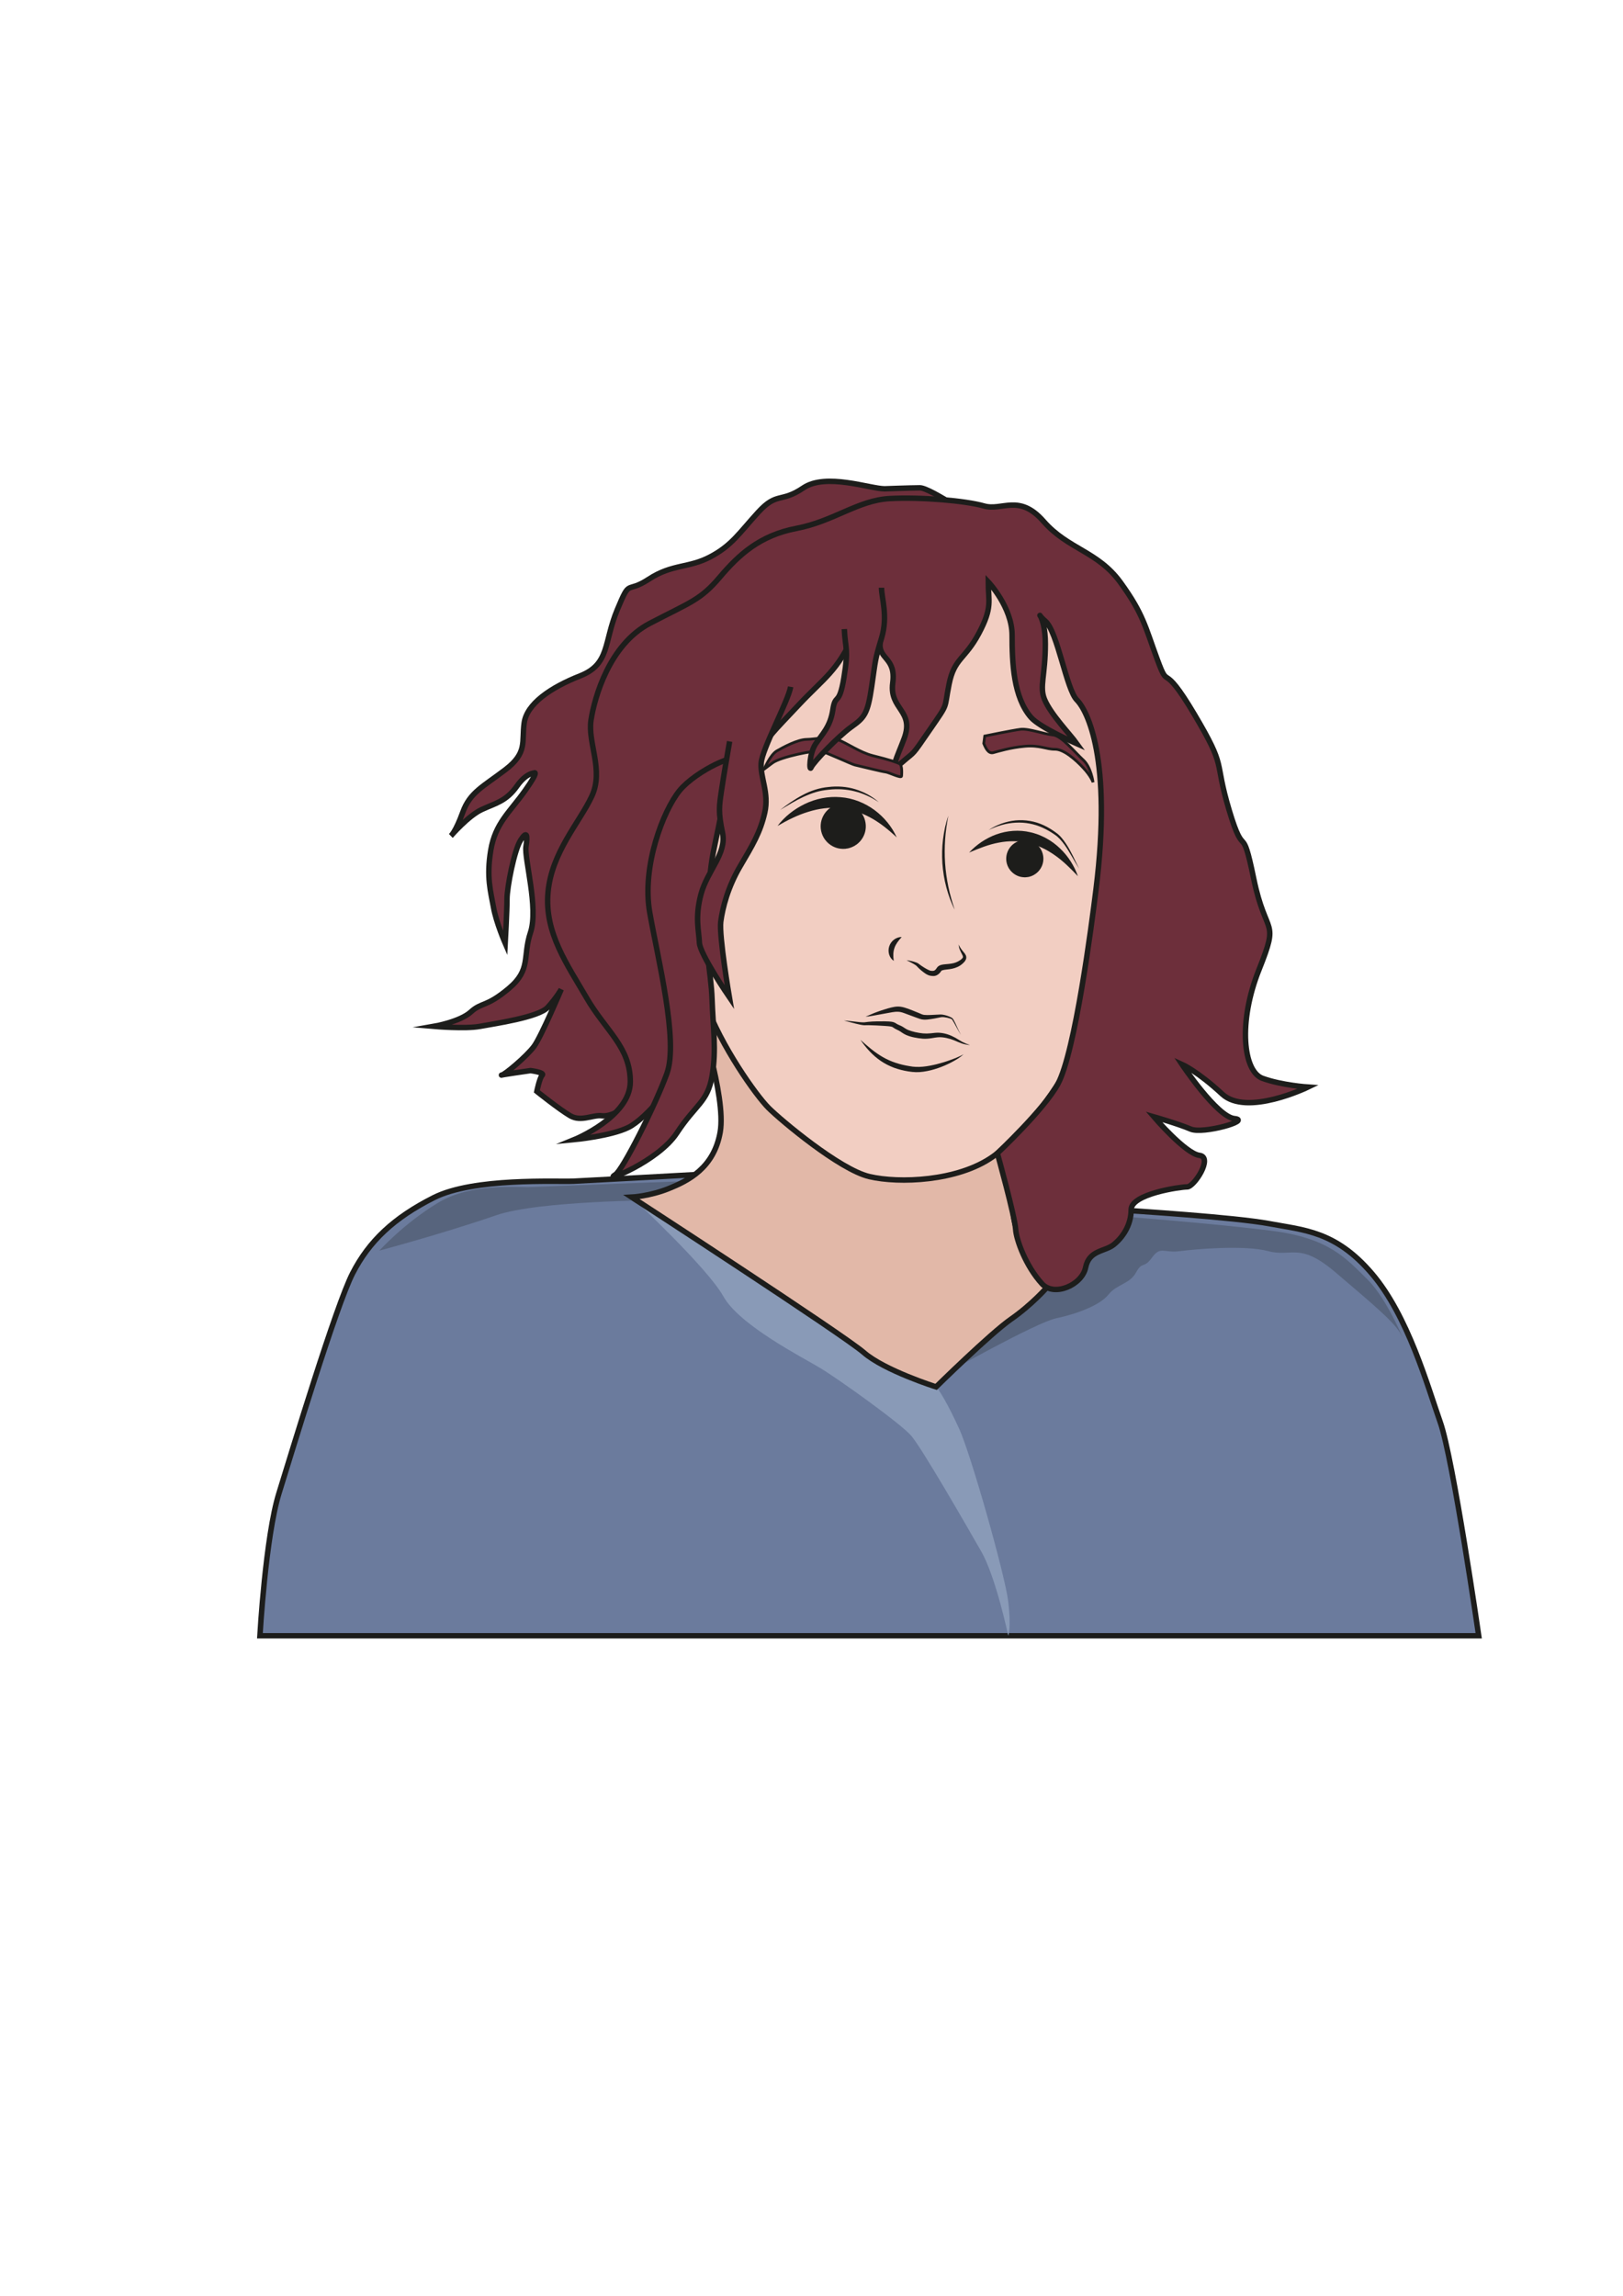 <?xml version="1.0" encoding="utf-8"?>
<!-- Generator: Adobe Illustrator 25.0.1, SVG Export Plug-In . SVG Version: 6.00 Build 0)  -->
<svg version="1.1" id="Capa_1" xmlns="http://www.w3.org/2000/svg" xmlns:xlink="http://www.w3.org/1999/xlink" x="0px" y="0px"
	 viewBox="0 0 595.28 841.89" style="enable-background:new 0 0 595.28 841.89;" xml:space="preserve">
<style type="text/css">
	.st0{fill:#E2B8A8;stroke:#1D1D1B;stroke-width:2;stroke-miterlimit:10;}
	.st1{fill:#E2E0F1;stroke:#1D1D1B;stroke-width:2;stroke-miterlimit:10;}
	.st2{fill:#F7F8FC;}
	.st3{fill:#C7C7D8;}
	.st4{fill:#F2CEC2;stroke:#1D1D1B;stroke-width:2;stroke-miterlimit:10;}
	.st5{fill:#E1D1E5;stroke:#1D1D1B;stroke-width:2;stroke-miterlimit:10;}
	.st6{fill:#BDAECC;stroke:#1D1D1B;stroke-width:2;stroke-miterlimit:10;}
	.st7{fill:#A89AB7;stroke:#1D1D1B;stroke-width:2;stroke-miterlimit:10;}
	.st8{fill:#1D1D1B;}
	.st9{fill:#847990;stroke:#1D1D1B;stroke-miterlimit:10;}
	.st10{fill:#DED2E9;stroke:#1D1D1B;stroke-width:2;stroke-miterlimit:10;}
	.st11{fill:#AEAA87;stroke:#1D1D1B;stroke-width:2;stroke-miterlimit:10;}
	.st12{fill:#8D896B;}
	.st13{fill:#CCC7A6;}
	.st14{fill:#89888D;stroke:#1D1D1B;stroke-miterlimit:10;}
	.st15{fill:#89888D;stroke:#1D1D1B;stroke-width:2;stroke-miterlimit:10;}
	.st16{fill:#6B7B9D;stroke:#1D1D1B;stroke-width:2;stroke-miterlimit:10;}
	.st17{fill:#57647D;}
	.st18{fill:#899AB7;}
	.st19{fill:#6D2F3B;stroke:#1D1D1B;stroke-width:2;stroke-miterlimit:10;}
	.st20{fill:#6D2F3B;stroke:#1D1D1B;stroke-miterlimit:10;}
	.st21{fill:#E2B8A8;}
	.st22{fill:#F2CEC2;}
	.st23{fill:#AEAA87;}
	.st24{fill:#89888D;}
	.st25{fill:#6B7B9D;}
	.st26{fill:#6D2F3B;}
	.st27{fill:#E2E0F1;}
	.st28{fill:#847990;}
	.st29{fill:#E1D1E5;}
	.st30{fill:#BDAECC;}
	.st31{fill:#A89AB7;}
	.st32{fill:#DED2E9;}
	.st33{fill:none;stroke:#1D1D1B;stroke-width:3;stroke-miterlimit:10;}
	.st34{clip-path:url(#SVGID_2_);}
	.st35{fill:none;stroke:#1D1D1B;stroke-width:4;stroke-miterlimit:10;}
	.st36{fill:none;stroke:#1D1D1B;stroke-width:0.5;stroke-miterlimit:10;}
</style>
<path class="st16" d="M231.68,439.01c0,0,71.02,43.75,80.83,52.12c8.85,7.55,30,15.29,30,15.29s19.77-16.36,25.67-22.79
	c5.9-6.43,9.03-12.81,9.03-12.81l-10.02-32.09c0,0,32.68,4.22,40.95,4.79c8.27,0.57,44.99,2.88,57.51,5.23
	c12.52,2.35,24.16,2.67,37.47,18.22s20.46,41.32,25.15,54.62c4.7,13.3,14.09,78.26,14.09,78.26H122.89H95.33
	c0,0,2.07-36.33,6.97-52.2c4.9-15.86,20.96-68.86,27.01-80.68c6.06-11.83,15.1-20.38,29.81-27.79s44.93-5.74,51.28-6.03
	c6.35-0.29,44.43-2.39,44.43-2.39l-6.07,6.42L231.68,439.01z"/>
<path class="st17" d="M262.6,432.73c0,0-63.61,2.36-68.05,2.57c-4.44,0.21-21.48-1.73-33.95,5.81c-12.47,7.54-21.47,17.5-21.47,17.5
	s23.08-6.15,42.79-12.94c15.97-5.51,59.43-5.4,63.23-5.81C248.95,439.46,262.6,432.73,262.6,432.73z"/>
<path class="st17" d="M371.83,460.94c3,4.88,6.13,12.32,5.35,14.67c-0.78,2.35-30.71,28.28-30.71,28.28s33.45-18.88,40.88-20.45
	s16.04-4.74,19.17-8.66s7.83-3.87,10.17-8.17c2.35-4.3,2.74-1.15,5.87-5.48c3.13-4.33,4.3-1.54,10.17-2.32
	c5.87-0.78,23.87-2.32,32.48,0c8.61,2.32,11.35-3.55,24.65,7.8c13.3,11.35,22.26,18.69,24.26,23.26s-4.85-13.13-12.63-20.75
	c-7.78-7.62-13.9-15.03-34.79-17.74c-21.1-2.73-60.19-5.71-60.19-5.71l-16.43,10.37l-16.43-4.7L371.83,460.94z"/>
<path class="st18" d="M231.68,439.01c4.3,3.13,56.34,36.01,61.03,39.53c4.7,3.52,29.6,22.12,33.39,23.19
	c3.79,1.07,12.25,2.36,17.24,6.86c1.01,0.91,4.16,5.95,8.46,15.34c4.3,9.39,16.83,53.61,18,63.39c1.17,9.78,0,12.52,0,12.52
	s-4.53-21.52-9.9-30.91s-21.8-37.96-25.71-42.46c-3.91-4.5-26.61-20.73-33.26-24.75c-6.65-4.01-29.74-15.75-35.61-26.32
	S231.68,439.01,231.68,439.01z"/>
<path class="st0" d="M255.54,369.76c0,0,10.93,32.14,8.61,45.39c-2.32,13.25-11.86,17.88-18.85,20.7s-13.62,3.15-13.62,3.15
	s77.53,50.36,85.15,56.99s26.51,12.59,26.51,12.59s19.88-19.55,27.5-24.85c7.62-5.3,13.12-11.6,13.12-11.6s-11.46-14.9-12.45-28.16
	c-0.99-13.25-1.73-27.57-1.73-27.57s-71.49-16.17-76.79-21.47C287.68,389.64,255.54,369.76,255.54,369.76z"/>
<path class="st19" d="M324.46,179.25c-5.3,0-21.54-5.96-29.82-0.33c-8.28,5.63-9.61,1.33-16.57,8.95
	c-6.96,7.62-9.61,12.13-17.56,16.33c-7.95,4.21-13.92,2.55-22.53,8.18c-8.61,5.63-6.63-0.66-11.6,11.27
	c-4.97,11.93-2.65,19.88-13.58,24.19c-10.93,4.31-19.55,10.27-20.54,17.23c-0.99,6.96,1.33,10.93-6.96,17.23
	c-8.28,6.3-12.92,8.28-15.57,15.57c-2.65,7.29-4.31,8.61-4.31,8.61s6.3-7.29,11.27-9.61c4.97-2.32,8.94-2.96,12.92-8.61
	c3.29-4.68,6.14-4.77,6.14-4.77s2.48-1.52-3.16,6.43c-5.63,7.95-10.93,11.93-12.59,21.87c-1.66,9.94,0,15.24,0.99,20.87
	c0.99,5.63,4.31,13.25,4.31,13.25s0.66-11.93,0.66-16.24c0-4.31,2.65-17.89,4.97-21.54c2.32-3.64,2.65-1.99,1.99,2.32
	c-0.66,4.31,4.64,22.53,1.66,31.48c-2.98,8.95,0.33,13.58-7.95,20.54c-8.28,6.96-9.94,4.97-13.92,8.61
	c-3.98,3.64-13.58,5.3-13.58,5.3s11.6,0.99,16.9,0c5.3-0.99,21.53-3.31,24.85-6.96s4.97-6.63,4.97-6.63s-7.29,17.23-9.94,20.87
	c-2.65,3.64-10.93,10.6-11.93,10.6c-0.99,0,10.6-1.66,10.6-1.66s5.3,0.66,4.31,1.66c-0.99,0.99-1.99,5.96-1.99,5.96
	s8.28,6.63,12.26,8.95s8.29-0.45,11.6,0s8.28-2.65,10.6-4.97c2.32-2.32,5.96-25.18,5.96-26.84s2.32-124.91,2.32-126.57
	s33.8-35.45,33.8-35.45s53.34-28.16,55-27.17c1.66,0.99,31.48,3.64,31.48,3.64s-18.55-12.92-22.53-12.92
	C333.4,178.92,324.46,179.25,324.46,179.25z"/>
<path class="st4" d="M274.78,267.5c-4.5,8.35-13.49,25.05-16.06,47.53c-2.57,22.48-5.78,36.61,0,52.67
	c5.78,16.06,18.63,34.04,23.12,38.54c4.5,4.5,26.09,22.65,37.01,25.22c10.92,2.57,32.36,1.76,45.21-7.24
	c12.85-8.99,25.05-26.98,29.55-36.61c4.5-9.63,9.63-43.68,10.28-58.45c0.64-14.77,4.5-54.6,0-68.08
	c-4.5-13.49-11.66-52.46-27.07-56.31c-15.42-3.85-39.53,13.28-46.05,15.21c-6.52,1.93-36.07,17.34-40.56,26.98
	C285.69,256.58,274.78,267.5,274.78,267.5z"/>
<path class="st19" d="M362.47,213.38c0,7.07,1.68,9.27-3.46,18.91s-8.99,8.99-10.92,18.63c-1.93,9.63,0,6.42-7.07,16.7
	c-7.07,10.28-5.13,7.53-10.27,12.03c-5.14,4.5-1.43-2.58,0.89-8.88c3.78-10.26-5.49-10.64-4.21-20.28s-5.42-8.56-4.59-14.99
	c0.83-6.42-3.02-17.34-9.45-3.21c-6.42,14.13-10.92,16.06-20.55,26.33c-9.63,10.28-10.28,10.28-20.55,25.05
	c-10.28,14.77-18.63,14.77-23.12,26.98c-4.5,12.2-1.93,17.98,0,34.68c1.93,16.7,7.71,27.62,3.85,39.18
	c-3.85,11.56-16.06,25.69-22.48,28.9c-6.42,3.21-19.91,4.5-19.91,4.5s20.55-8.35,20.55-21.2c0-12.85-8.99-18.63-16.06-30.83
	c-7.07-12.2-15.42-23.77-14.13-38.54c1.28-14.77,11.56-25.69,16.06-35.33c4.5-9.63-1.57-19.6-0.28-27.95s6.76-27.74,21.54-35.45
	c14.77-7.71,18.57-8.53,25.63-16.88c7.07-8.35,14.77-15.42,28.26-17.98c13.49-2.57,22.48-10.28,34.04-10.92
	c11.56-0.64,27.94,0.79,34.65,2.71c6.71,1.93,12.88-4.64,21.87,5.64c8.99,10.28,19.91,10.92,28.26,22.48
	c8.35,11.56,8.99,16.06,13.49,28.26c4.5,12.2,1.28-0.64,13.49,19.91c12.2,20.55,7.07,16.06,12.85,35.33
	c5.78,19.27,4.5,3.21,8.99,25.05c4.5,21.84,9.63,14.13,1.93,33.4c-7.71,19.27-5.78,37.25,1.28,39.82c7.07,2.57,16.7,3.21,16.7,3.21
	s-22.48,10.92-31.47,2.57c-8.99-8.35-14.77-10.92-14.77-10.92s12.85,19.27,19.27,19.91s-11.56,5.78-16.06,3.85
	c-4.5-1.93-13.49-4.5-13.49-4.5s11.56,13.49,16.7,14.13c5.14,0.64-1.93,11.56-4.5,11.56s-20.55,2.57-20.55,8.35
	c0,5.78-3.21,10.28-6.42,12.85c-3.21,2.57-8.99,1.93-10.28,8.35s-11.52,10.89-15.98,6.01c-5.93-6.48-9.43-16.07-9.68-19.97
	c-0.33-4.96-6.71-27.92-6.71-27.92s17.17-16.1,22.18-25.36c6.37-11.78,12.41-58.56,14-71.4c5.94-47.82-3.17-65.61-7.02-69.47
	s-7.07-25.05-11.56-28.9s0-3.21,0,8.35c0,11.56-2.23,15.62-0.31,20.31c2.25,5.5,9.37,12.8,11.87,16.3c0,0-13.6-5.94-16.84-9.68
	c-6.42-7.41-6.92-19.87-6.92-30.14S362.47,213.38,362.47,213.38z"/>
<path class="st19" d="M225.72,430.73c-5.16,3.22,15.57-4.64,22.53-15.24s11.27-11.27,12.92-20.87c1.66-9.61,0.33-17.89,0-28.16
	s-3.31-20.21-1.66-36.78c1.66-16.57,1.51-14.09,3.98-26.17c2.46-12.08,3.64-19.22,5.96-23.86c2.32-4.64-14.25,2.98-20.21,10.27
	c-5.96,7.29-13.92,27.83-10.93,44.73c2.98,16.9,10.6,47.05,6.3,58.98C240.3,405.54,228.37,429.07,225.72,430.73z"/>
<path class="st19" d="M289.99,251.87c-0.93,5.32-10.42,22.67-10.81,27.93c-0.39,5.27,2.96,10.88,1.32,18.18
	c-1.64,7.3-4.58,12.11-9.04,19.69c-4.46,7.58-6.42,15.16-7.1,20.29s3.15,27.72,3.15,27.72s-10.84-15.83-10.99-19.99
	s-1.74-9.29,0.63-17.92c2.37-8.63,9.46-14.71,7.85-22.38s-1.21-9.77-0.41-15.26c0.79-5.5,3.02-18.24,3.02-18.24"/>
<g>
	<path class="st8" d="M351.58,346.36c0.54,1.17,1.25,2.1,2.09,3.07c0.2,0.25,0.4,0.54,0.57,0.89c0.18,0.37,0.23,0.88,0.1,1.34
		c-0.31,0.86-0.88,1.33-1.37,1.78c-1.03,0.94-2.4,1.5-3.71,1.79c-1.3,0.3-2.7,0.28-3.58,0.57c-0.21,0.06-0.33,0.13-0.38,0.19
		c-0.01,0.02-0.03,0.03-0.04,0.04l-0.15,0.22c-0.1,0.15-0.22,0.3-0.35,0.45c-0.47,0.59-1.35,1.18-2.24,1.21
		c-0.43,0.03-0.82-0.02-1.16-0.08l-0.25-0.05l-0.33-0.08c-0.2-0.07-0.38-0.14-0.54-0.22c-0.66-0.31-1.19-0.7-1.71-1.1
		c-0.51-0.4-1.01-0.81-1.48-1.26c-0.23-0.23-0.46-0.46-0.69-0.71c-0.14-0.15-0.14-0.17-0.27-0.27c-0.09-0.09-0.22-0.16-0.33-0.25
		c-0.99-0.66-2.15-1.19-3.27-1.77c1.27,0.16,2.49,0.42,3.74,0.9c0.16,0.07,0.31,0.14,0.47,0.24c0.14,0.07,0.37,0.26,0.45,0.32
		c0.23,0.18,0.47,0.35,0.72,0.52c0.5,0.34,1.01,0.68,1.53,0.98c0.52,0.3,1.05,0.59,1.54,0.78c0.12,0.05,0.23,0.08,0.33,0.11
		l0.13,0.02l0.21,0.02c0.28,0.03,0.52,0.03,0.71,0c0.37-0.06,0.63-0.21,0.94-0.59c0.07-0.09,0.15-0.19,0.22-0.3l0.11-0.17
		c0.08-0.11,0.16-0.22,0.25-0.32c0.37-0.41,0.83-0.63,1.21-0.75c0.79-0.23,1.44-0.26,2.07-0.32c0.63-0.05,1.21-0.11,1.78-0.2
		c1.14-0.16,2.18-0.54,3.11-1.16c0.49-0.31,0.91-0.7,1.1-1c0.06-0.14,0.11-0.28,0.06-0.5c-0.06-0.22-0.18-0.48-0.32-0.75
		c-0.27-0.55-0.6-1.12-0.83-1.73C351.78,347.63,351.65,346.99,351.58,346.36z"/>
</g>
<g>
	<path class="st8" d="M327.8,352.34c-1.65-1.05-2.32-3.4-1.63-5.38c0.34-0.99,0.98-1.86,1.8-2.44c0.81-0.58,1.75-0.94,2.74-0.89
		c-1.29,1.42-2.18,2.62-2.64,3.98C327.59,348.98,327.54,350.44,327.8,352.34z"/>
</g>
<path class="st20" d="M360.82,272.63c0.77,1.89,1.75,3.83,3.51,3.37c1.77-0.47,6.19-1.86,11.6-2.34c5.41-0.47,7.82,1.14,10.99,1.1
	c3.17-0.05,7.48,3.69,10.39,6.81s3.6,5.31,3.6,5.31s-0.7-5.55-3.65-8.23c-2.95-2.68-7.92-8.88-11.07-9.14s-8.93-2.44-11.88-2.07
	c-2.95,0.37-13.13,2.47-13.13,2.47L360.82,272.63z"/>
<path class="st20" d="M330.68,284.55c0.05,1.09-4.57-1.3-5.87-1.45c-1.29-0.14-7.41-1.68-11.28-2.58
	c-1.19-0.27-10.54-4.65-12.49-5.08c-1.95-0.42-14.68,2.06-17.72,4.34c-3.04,2.28-3.04,2.28-3.04,2.28s2.21-5.28,4.66-6.7
	c2.46-1.42,7.67-4.19,10.92-4.22s7.6-1.31,11.17-0.01c3.57,1.3,8.27,4.78,13.11,5.99c6.42,1.6,8.74,2.41,9.83,2.98
	C331.06,280.69,330.68,284.55,330.68,284.55z"/>
<g>
	<path class="st8" d="M347.82,299.16c-0.55,2.88-0.97,5.77-1.17,8.67c-0.19,2.9-0.21,5.81-0.01,8.7c0.19,2.9,0.61,5.77,1.19,8.62
		c0.59,2.85,1.4,5.65,2.33,8.44c-0.67-1.31-1.23-2.67-1.76-4.04c-0.5-1.38-0.94-2.79-1.32-4.22c-0.77-2.85-1.22-5.78-1.44-8.73
		c-0.18-2.95-0.13-5.92,0.24-8.84c0.19-1.46,0.43-2.92,0.74-4.36C346.97,301.97,347.34,300.55,347.82,299.16z"/>
</g>
<g>
	<path class="st8" d="M353.41,386.62c-1.31,1.21-2.88,2.11-4.45,2.95c-1.59,0.82-3.23,1.54-4.94,2.12c-1.7,0.59-3.46,1.04-5.28,1.3
		l-1.38,0.15c-0.46,0.02-0.93,0.02-1.4,0.03c-0.47-0.01-0.94-0.06-1.42-0.09l-1.35-0.18c-1.79-0.28-3.57-0.73-5.29-1.35
		c-1.71-0.65-3.37-1.48-4.87-2.51c-3.02-2.06-5.44-4.79-7.43-7.71c2.64,2.37,5.3,4.67,8.28,6.36c2.97,1.7,6.23,2.71,9.62,3.26
		c3.31,0.68,6.7,0.12,10.07-0.7c1.68-0.43,3.35-0.93,4.99-1.53C350.23,388.12,351.86,387.49,353.41,386.62z"/>
</g>
<g>
	<path class="st8" d="M352.49,379.52c-0.93-1.37-1.68-2.85-2.48-4.29c-0.2-0.36-0.4-0.72-0.62-1.06c-0.1-0.15-0.24-0.37-0.33-0.43
		c-0.14-0.08-0.33-0.16-0.51-0.22c-0.76-0.25-1.55-0.43-2.34-0.51c-0.39-0.04-0.78-0.04-1.13,0.02c-0.36,0.06-0.78,0.16-1.18,0.24
		c-0.82,0.18-1.63,0.31-2.46,0.44c-0.83,0.12-1.68,0.25-2.62,0.2c-0.45-0.02-1.02-0.12-1.41-0.27l-1.2-0.42
		c-1.58-0.6-3.09-1.16-4.61-1.71c-0.77-0.28-1.4-0.45-2.13-0.48c-0.71-0.04-1.46,0.02-2.24,0.16c-1.58,0.3-3.22,0.6-4.84,0.88
		l-2.43,0.44c-0.81,0.15-1.67,0.29-2.5,0.25c0.81-0.23,1.54-0.58,2.3-0.91c0.77-0.33,1.54-0.64,2.33-0.91
		c0.78-0.29,1.57-0.55,2.37-0.79c0.8-0.25,1.57-0.49,2.41-0.69c0.83-0.2,1.73-0.37,2.67-0.35c0.93,0.01,1.91,0.26,2.7,0.53
		c1.6,0.51,3.15,1.2,4.65,1.79l1.1,0.47c0.37,0.16,0.63,0.22,0.99,0.27c0.7,0.08,1.51,0.06,2.32,0.03l2.46-0.12
		c0.41-0.02,0.81-0.06,1.27-0.06c0.48,0,0.92,0.1,1.33,0.18c0.84,0.19,1.64,0.46,2.41,0.85c0.19,0.1,0.38,0.2,0.57,0.36
		c0.21,0.22,0.27,0.37,0.4,0.56c0.21,0.37,0.39,0.74,0.58,1.11C351.01,376.58,351.66,378.09,352.49,379.52z"/>
</g>
<g>
	<path class="st8" d="M355.78,383.23c-1-0.07-2.01-0.26-2.99-0.58c-0.97-0.33-1.89-0.77-2.8-1.14c-0.9-0.37-1.82-0.65-2.76-0.85
		c-0.94-0.21-1.87-0.33-2.79-0.3c-0.91,0.03-1.83,0.21-2.86,0.37c-1.03,0.16-2.12,0.24-3.18,0.16c-1.06-0.08-2.1-0.25-3.1-0.45
		c-1.02-0.2-2.04-0.5-3.05-0.95c-0.5-0.23-1.01-0.53-1.44-0.83c-0.43-0.3-0.79-0.55-1.16-0.74c-0.33-0.18-0.91-0.41-1.38-0.69
		c-0.25-0.14-0.49-0.31-0.69-0.45c-0.18-0.13-0.28-0.18-0.43-0.24c-0.7-0.21-1.78-0.26-2.74-0.33l-2.98-0.17
		c-0.99-0.05-1.98-0.09-2.96-0.1c-0.49-0.01-0.94,0.04-1.54,0.03c-0.58-0.04-1.03-0.15-1.55-0.24c-2-0.42-3.9-0.99-5.85-1.49
		c2,0.12,4.01,0.44,5.97,0.61c0.48,0.03,1.02,0.08,1.44,0.06c0.4-0.03,0.95-0.13,1.46-0.18c1.02-0.11,2.03-0.15,3.04-0.17
		c1.01-0.02,2.01-0.02,3.02-0.02c0.51,0,1.01,0.02,1.53,0.05c0.52,0.04,1.05,0.07,1.68,0.24c0.32,0.09,0.67,0.28,0.9,0.43
		c0.22,0.14,0.39,0.25,0.58,0.35c0.39,0.21,0.75,0.33,1.33,0.59c0.53,0.25,0.99,0.58,1.39,0.84c0.39,0.26,0.76,0.47,1.17,0.65
		c1.64,0.66,3.65,1.08,5.49,1.27c0.94,0.08,1.85,0.07,2.81-0.03c0.95-0.09,2.01-0.27,3.1-0.21c2.19,0.13,4.17,0.85,5.98,1.85
		c0.9,0.51,1.71,1.07,2.58,1.53C353.9,382.56,354.82,382.93,355.78,383.23z"/>
</g>
<g>
	<g>
		<path class="st8" d="M285.18,302.88c2.59-3.41,6.08-6.17,10.05-8.08c3.97-1.91,8.55-2.86,13.07-2.46c4.53,0.32,8.9,2.1,12.46,4.72
			c3.56,2.65,6.39,6.12,8.14,10.03c-3.11-2.93-6.32-5.5-9.84-7.38c-3.51-1.86-7.25-3.09-11.1-3.38c-3.85-0.35-7.77,0.18-11.57,1.39
			C292.55,298.89,288.86,300.73,285.18,302.88z"/>
	</g>
	<g>
		<circle class="st8" cx="309.25" cy="303.26" r="8.03"/>
		<g>
			<path class="st8" d="M308.33,311.24c-2.09-0.23-4.08-1.31-5.42-2.94c-1.36-1.62-2.07-3.82-1.88-5.98
				c0.18-2.16,1.26-4.26,2.97-5.68c1.7-1.42,4.01-2.1,6.23-1.85c2.22,0.25,4.31,1.44,5.65,3.21c1.35,1.76,1.91,4.06,1.6,6.2
				c-0.3,2.15-1.49,4.12-3.19,5.4C312.59,310.89,310.42,311.49,308.33,311.24z M308.33,311.24c2.09,0.24,4.26-0.4,5.86-1.74
				c1.61-1.33,2.61-3.31,2.78-5.34c0.18-2.04-0.49-4.09-1.77-5.61c-1.27-1.54-3.12-2.54-5.09-2.76c-1.96-0.24-4,0.32-5.58,1.53
				c-1.6,1.19-2.72,3.04-3.01,5.06c-0.3,2.02,0.23,4.17,1.49,5.84C304.27,309.88,306.24,311,308.33,311.24z"/>
		</g>
	</g>
	<g>
		<path class="st8" d="M286.16,296.99c2.59-1.99,5.28-3.9,8.21-5.43c2.89-1.57,6.15-2.65,9.45-2.95c3.29-0.4,6.71-0.17,9.89,0.81
			c1.59,0.49,3.12,1.14,4.58,1.92c1.44,0.81,2.81,1.74,4.03,2.83c-1.37-0.9-2.78-1.73-4.26-2.38c-1.47-0.68-3-1.22-4.56-1.6
			c-3.12-0.8-6.36-0.96-9.56-0.6c-1.62,0.17-3.19,0.43-4.73,0.89c-1.54,0.46-3.04,1.06-4.51,1.73
			C291.75,293.58,288.97,295.31,286.16,296.99z"/>
	</g>
</g>
<g>
	<g>
		<path class="st8" d="M355.45,312.64c2.71-2.91,6.13-5.26,10.03-6.67c3.89-1.39,8.31-1.76,12.45-0.77c1.04,0.2,2.04,0.58,3.04,0.91
			c0.5,0.19,0.97,0.42,1.45,0.64c0.49,0.21,0.96,0.44,1.41,0.71c1.85,1,3.52,2.28,5.01,3.71c2.98,2.86,5.19,6.36,6.51,10.13
			c-2.75-2.89-5.46-5.6-8.52-7.71c-1.52-1.05-3.08-2.02-4.73-2.75c-1.63-0.75-3.32-1.37-5.07-1.73c-1.73-0.44-3.51-0.61-5.3-0.62
			c-1.79-0.01-3.61,0.15-5.42,0.51C362.68,309.66,359.13,311.08,355.45,312.64z"/>
	</g>
	<g>
		<circle class="st8" cx="375.85" cy="315.14" r="6.57"/>
		<path class="st8" d="M375.07,321.66c-1.71-0.19-3.33-1.08-4.44-2.42c-1.12-1.33-1.71-3.13-1.55-4.91
			c0.14-1.78,1.03-3.52,2.44-4.69c1.41-1.18,3.32-1.74,5.16-1.52c1.84,0.22,3.57,1.21,4.66,2.69c1.1,1.47,1.55,3.37,1.27,5.13
			c-0.27,1.77-1.26,3.38-2.67,4.41C378.56,321.4,376.78,321.88,375.07,321.66z M375.07,321.66c1.71,0.2,3.49-0.32,4.79-1.41
			c1.31-1.09,2.12-2.71,2.25-4.36c0.14-1.65-0.41-3.31-1.45-4.54c-1.03-1.24-2.52-2.05-4.1-2.23c-1.58-0.2-3.22,0.24-4.51,1.2
			c-1.3,0.95-2.23,2.43-2.48,4.07c-0.26,1.63,0.15,3.4,1.17,4.77C371.76,320.53,373.36,321.45,375.07,321.66z"/>
	</g>
	<g>
		<path class="st8" d="M362.61,304.38c2.91-1.92,6.3-3.16,9.83-3.52c3.53-0.34,7.17,0.27,10.39,1.78c1.62,0.74,3.12,1.69,4.53,2.73
			c1.5,1.04,2.58,2.51,3.57,3.95c1.97,2.92,3.29,6.16,4.89,9.24c-1.89-2.92-3.42-6.07-5.44-8.86c-1.02-1.38-2.13-2.69-3.52-3.62
			c-1.42-0.98-2.89-1.85-4.44-2.55c-3.09-1.4-6.51-2.05-9.92-1.85C369.1,301.85,365.74,302.86,362.61,304.38z"/>
	</g>
</g>
<path class="st19" d="M323.32,215.52c-0.03,3.74,2.47,10.37,0,18.51c-2.47,8.14-2.15,7.77-3.61,17.77
	c-1.46,10-2.65,11.34-7.42,14.74c-4.77,3.4-14.03,13.02-14.77,14.87c-0.74,1.85-0.79-5,1.64-8.61s5.38-6.27,6.31-12.53
	c0.93-6.26,2.3-0.97,4.07-11.81c1.78-10.84,0.47-10.37,0.14-17.77"/>
</svg>
